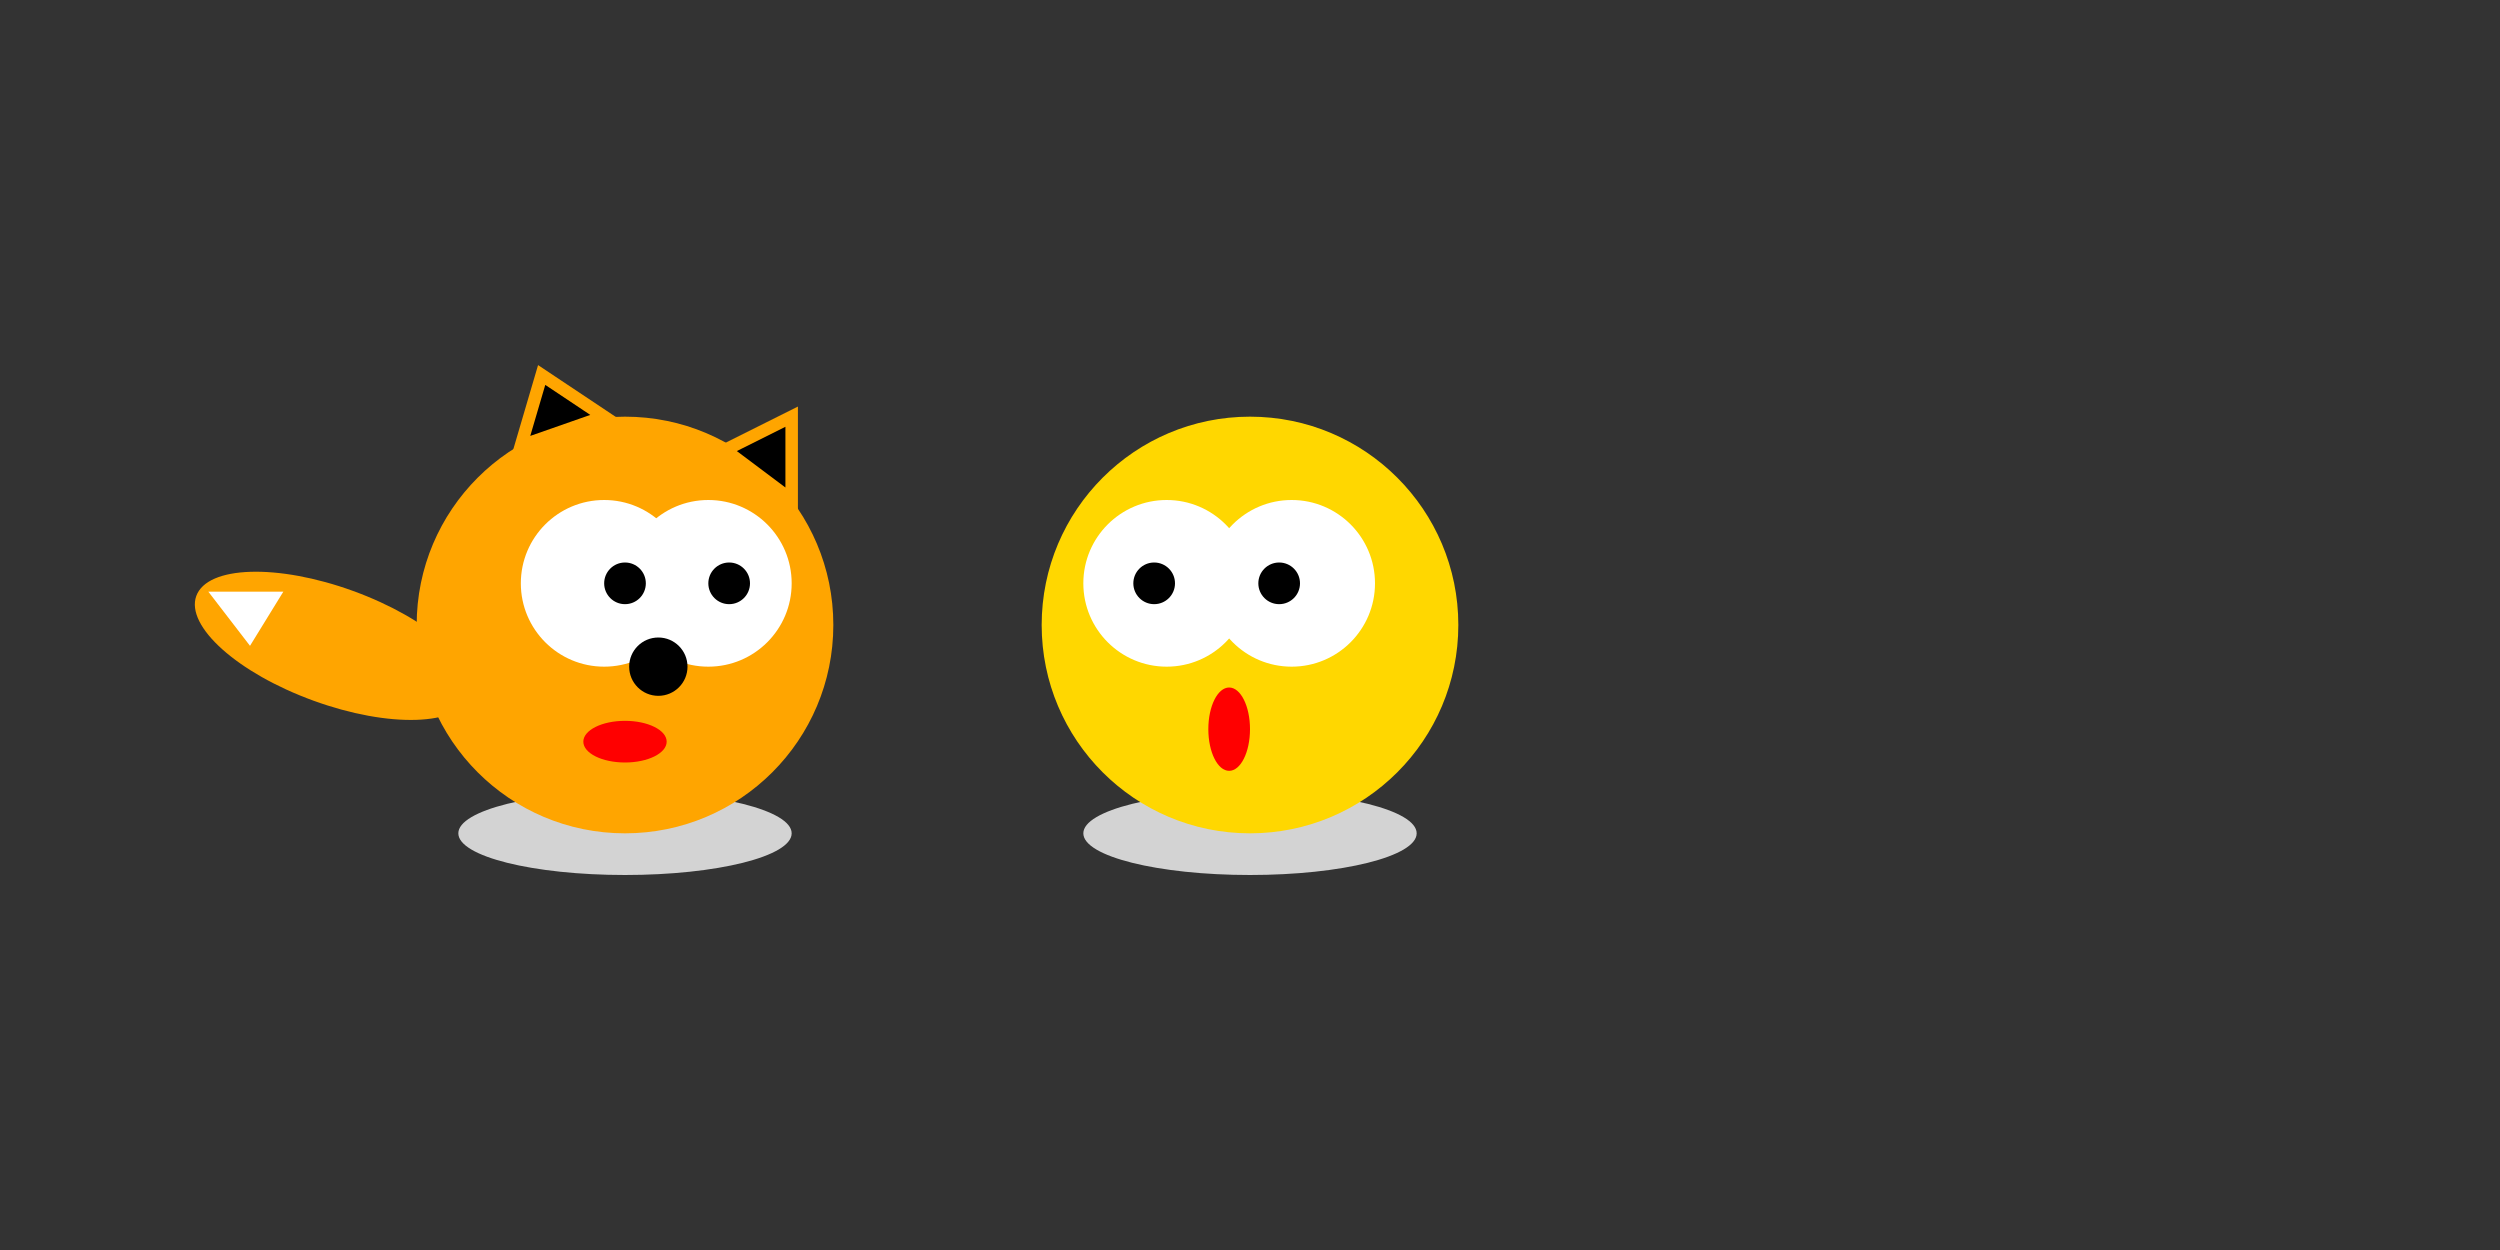 <svg width="600" height="300" version="1.1" xmlns="http://www.w3.org/2000/svg">
<rect width="100%" height="100%" fill="#333333" stroke="none"/>
<ellipse cx="150" cy="200" rx="40" ry="10" fill="#d3d3d3"/>
<ellipse cx="300" cy="200" rx="40" ry="10" fill="#d3d3d3"/>
            <circle cx="150" cy="150" r="50" fill="orange"/>
            <circle cx="300" cy="150" r="50" fill="#ffd700"/>
            <circle class="eye" cx="145" cy="140" r="20" fill="white"/>
            <circle cx="170" cy="140" r="20" fill="white"/>
            <circle cx="150" cy="140" r="5" fill="black"/>
            <circle cx="175" cy="140" r="5" fill="black"/>
            <circle cx="158" cy="160" r="7" fill="black"/>
            <ellipse cx="150" cy="178" rx="10" ry="5" fill="red"/>
            <ellipse cx="80" cy="155" rx="35" ry="14" fill="orange" transform="rotate(20 80 155)"/>
            <polygon points="50 142, 60 155, 68 142" fill="white"></polygon>
            <polygon points="125 107, 145 100, 130 90" fill="black" stroke="orange" stroke-width="3"></polygon>
            <polygon points="174 108, 190 120, 190 100" fill="black" stroke="orange" stroke-width="3"></polygon>
            <circle cx="280" cy="140" r="20" fill="white"/>
            <circle cx="310" cy="140" r="20" fill="white"/>
            <circle cx="277" cy="140" r="5" fill="black"/>
            <circle cx="307" cy="140" r="5" fill="black"/>
            <ellipse cx="295" cy="175" rx="10" ry="5" fill="red" transform="rotate(90 295 175)"/>
        </svg>